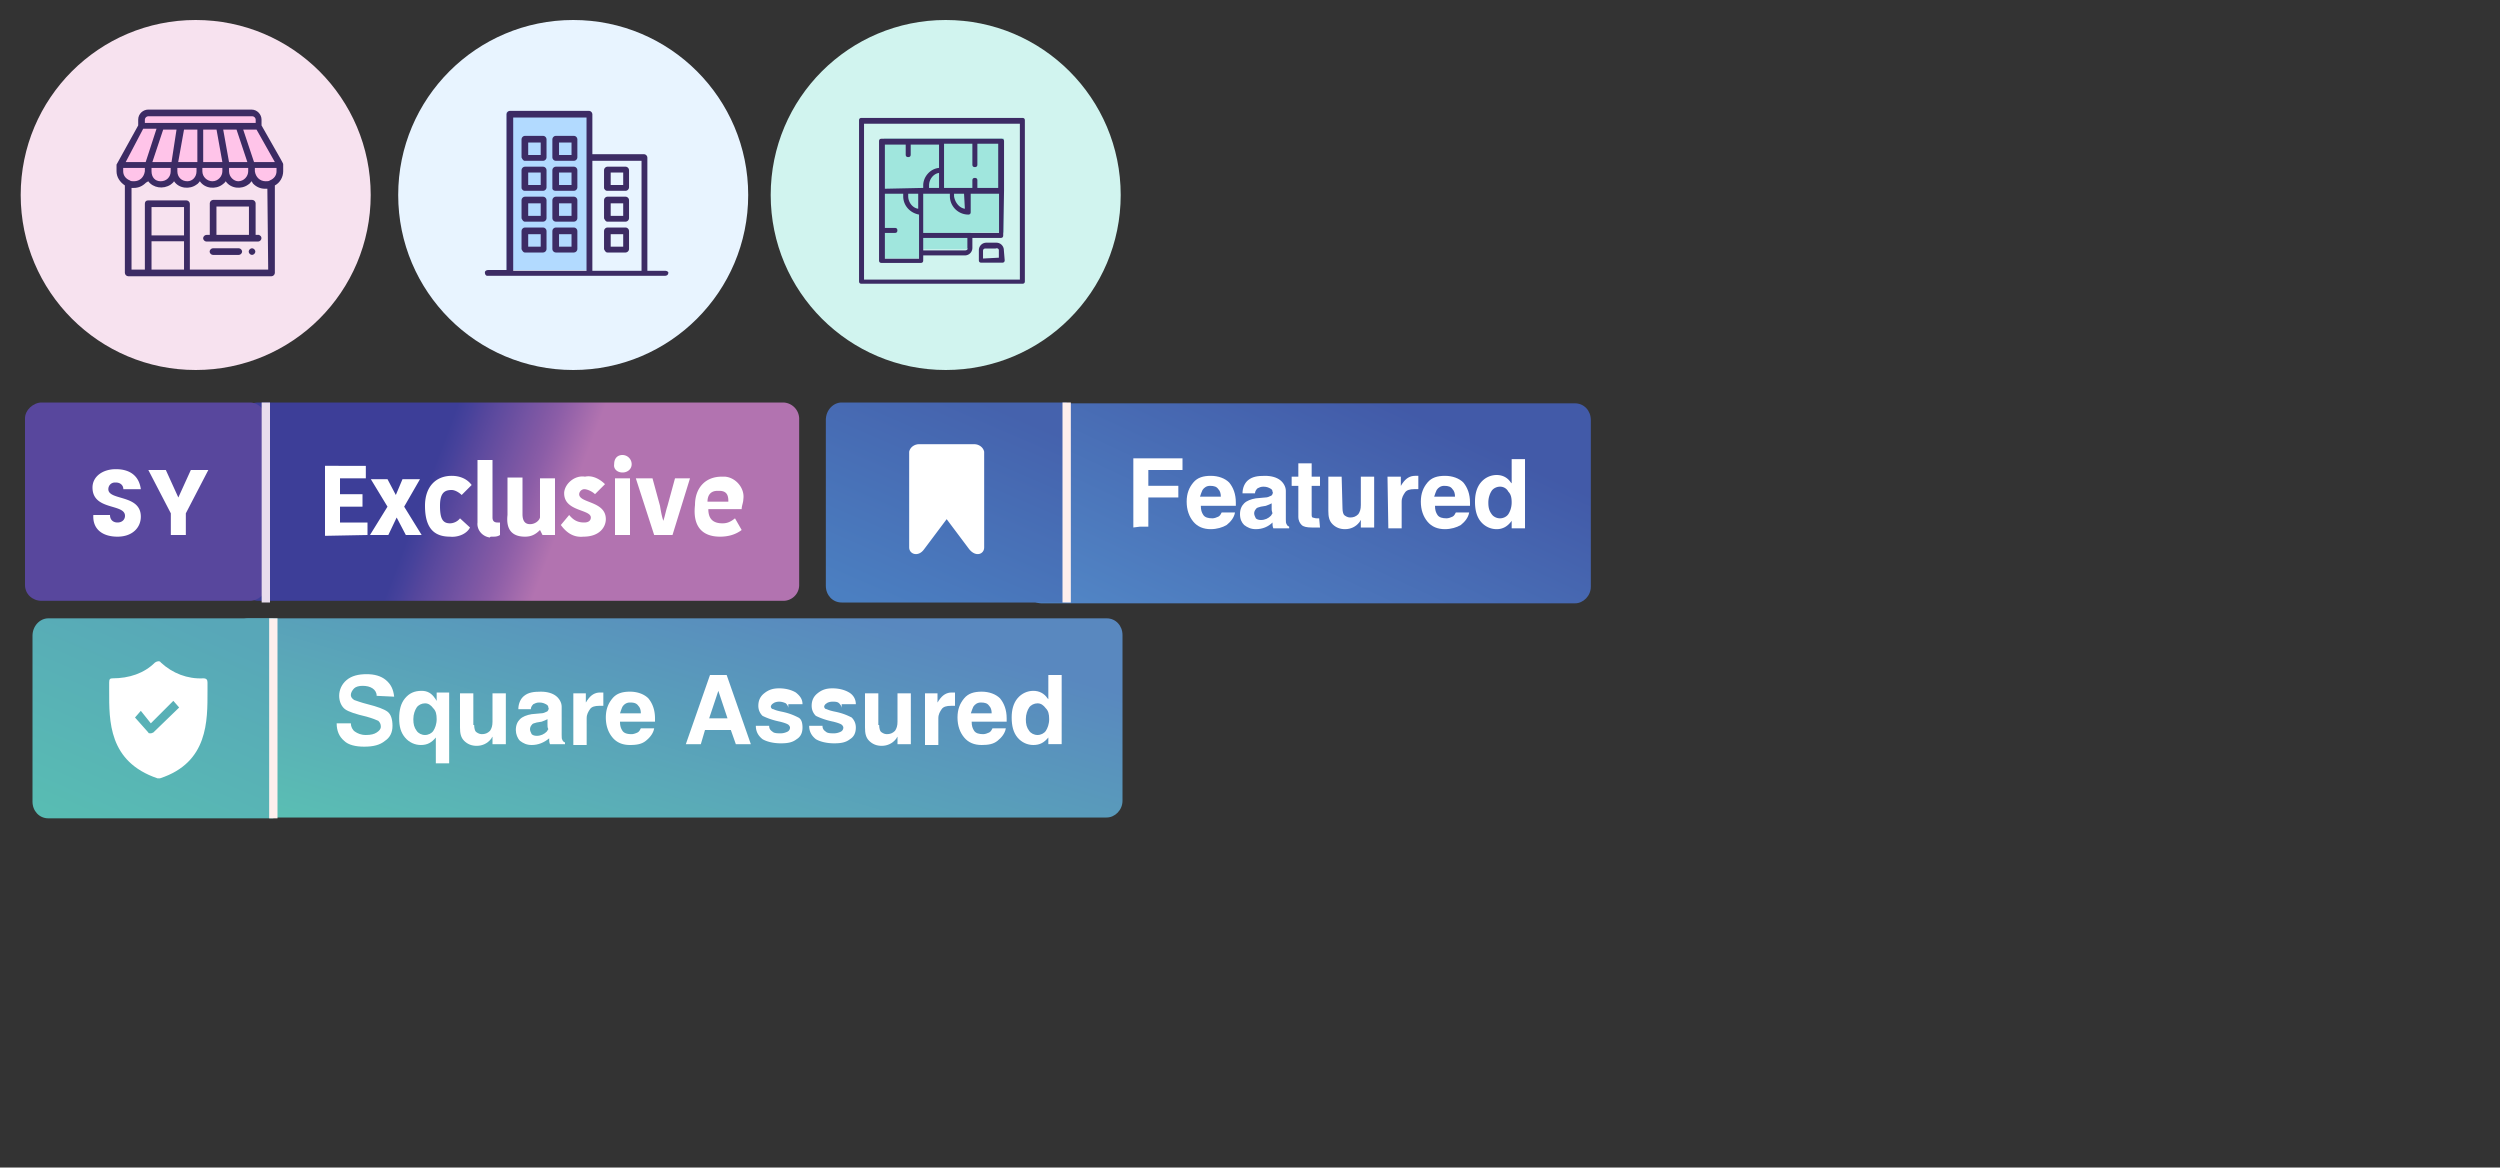 <svg xmlns="http://www.w3.org/2000/svg" xmlns:xlink="http://www.w3.org/1999/xlink" viewBox="0 0 300 140.1" xmlns:v="https://vecta.io/nano"><rect x="0" y="0" width="300" height="140.1" fill="#333333" stroke="none"/><g transform="translate(-89 -246)"><linearGradient id="A" gradientUnits="userSpaceOnUse" x1="2269.439" y1="186.076" x2="2269.7" y2="186.041" gradientTransform="matrix(67 0 0 -24 -151913.547 4771.405)"><stop offset="0" stop-color="#3d3e98"/><stop offset=".1" stop-color="#47429b"/><stop offset=".2" stop-color="#54469c"/><stop offset=".3" stop-color="#5f4b9f"/><stop offset=".4" stop-color="#6a4fa0"/><stop offset=".5" stop-color="#7554a3"/><stop offset=".6" stop-color="#8058a4"/><stop offset=".7" stop-color="#8b5da7"/><stop offset=".8" stop-color="#9864aa"/><stop offset=".9" stop-color="#a56cad"/><stop offset="1" stop-color="#b273b0"/></linearGradient><path d="M120 294.3h63a1.97 1.97 0 0 1 1.9 1.9v20c0 1.1-.9 1.9-1.9 1.9h-63c-1 0-2-.9-2-1.9v-19.9c-.1-1.1.8-2 2-2z" fill="url(#A)"/><path d="M119 294.3H94c-1 0-2 .9-2 1.9v20c0 1.1.9 1.9 2 1.9h25c1 0 2-.9 2-1.9v-19.9c-.1-1.1-1-2-2-2z" fill="#58479d"/><path d="M120.9,294.3v24" fill="none" stroke="#e8dded"/><path d="M103.1 310.4c1.8 0 2.8-1.1 2.8-2.4 0-2.7-3.9-1.9-3.9-3.3 0-.4.3-.8.8-.8h.1c.5 0 .9.3.9.8h0 2.1c-.2-1.5-1.2-2.4-3-2.4-1.6 0-2.8.9-2.8 2.2 0 2.8 3.9 1.9 3.9 3.4 0 .4-.3.8-.9.8-.5 0-.9-.3-.9-.9h0-2c-.1 1.7 1.1 2.6 2.9 2.6h0zm8.2-.2v-2.6l2.7-5.2h-2.1l-1.5 3.3-1.5-3.3h-2.1l2.7 5.2v2.6h1.8zm21.8 0v-1.5h-3.3v-1.9h2.7v-1.5h-2.7v-1.9h3.1v-1.5H128v8.4l5.1-.1h0zm2.5 0l1-2.1h0l1.1 2.1h1.9l-2.1-3.4 1.9-3.3h-2.1l-.8 1.9h0l-1-1.9h-2l2 3.3-2.1 3.4h2.2 0zm7.4.2c.9.1 2-.3 2.4-1.1l-1.2-1.1c-.3.4-.8.6-1.2.6-.9 0-1.2-.6-1.2-2.1s.5-1.9 1.4-1.9c.4 0 .9.3 1.2.6l1.2-1.2c-.6-.8-1.5-1.1-2.4-1.1-1.8 0-3.2 1.2-3.2 3.6 0 2.8 1.2 3.7 3 3.7h0zm5.1 0c.3 0 .6 0 .9-.2v-1.5h-.3c-.3 0-.6-.1-.6-.6v-6.9h-1.8v7.5c-.1.9.6 1.7 1.5 1.8 0-.1.1-.1.3-.1h0 0zm3.9 0c.8 0 1.3-.3 1.8-.8h0l.3.6h1.5v-6.8h-1.8v4.7c-.1.4-.6.8-1.2.8s-.9-.4-.9-1.2v-4.4h-1.8v4.5c-.2 1.8.6 2.6 2.1 2.6h0 0zm7 0c2 0 2.7-1.2 2.7-2.1 0-2.2-3.2-1.9-3.2-3a.65.65 0 0 1 .6-.6c.4 0 1 .3 1.3.6l1.2-1.2c-.6-.6-1.5-1.1-2.4-.9-1.2-.2-2.4.8-2.5 1.9v.1c0 2.2 3.2 1.9 3.2 2.9 0 .3-.2.6-.8.6-.8 0-1.3-.3-1.8-.9l-1 1.2c.8 1.1 1.7 1.5 2.7 1.4h0zm4.7-7.7c.6 0 1.1-.4 1.1-1h0a1.11 1.11 0 0 0-1.1-1.1h0c-.6 0-1 .4-1 1.1h0c-.1.6.4 1 1 1h0 0zm.9 7.5v-6.8h-1.8v6.8h1.8zm5.1 0l2.1-6.8H170l-.9 3.3c-.2.6-.3 1.2-.5 1.8h0c-.2-.6-.3-1.2-.4-1.8l-.9-3.3h-2l2.2 6.8h2.2 0zm5.7.2c.9 0 1.8-.2 2.6-.8l-.8-1.4c-.5.4-.9.6-1.5.6-1.2 0-1.7-.6-1.7-1.7h4c0-.4.2-.8.2-1.2.2-1.3-.9-2.6-2.2-2.7h-.4c-2 0-3.2 1.4-3.2 3.4-.3 2.6.9 3.8 3 3.8h0 0zm.9-4.2h-2.4c0-.8.4-1.3 1.2-1.3h.2c.8 0 1.1.4 1.1 1.2v.1h-.1 0 0z" fill="#fff"/></g><g transform="translate(-365.5 -138.5)"><linearGradient id="B" gradientUnits="userSpaceOnUse" x1="6420.109" y1="77.064" x2="6421.015" y2="77.751" gradientTransform="matrix(107 0 0 -24 -686565 2084.405)"><stop offset="0" stop-color="#5abfb3"/><stop offset="1" stop-color="#5988bf"/></linearGradient><path d="M395.3 212.7h103c1.1 0 1.9.9 1.9 2v19.9c0 1.1-.9 2-1.9 2h-103c-1.1 0-1.9-.9-1.9-2v-19.8c0-1.2.9-2.1 1.9-2.1z" fill="url(#B)"/><linearGradient id="C" gradientUnits="userSpaceOnUse" x1="6404.979" y1="77.936" x2="6404.456" y2="76.936" gradientTransform="matrix(29 0 0 -24 -185353.281 2084.405)"><stop offset="0" stop-color="#58a7b8"/><stop offset="1" stop-color="#58bcb3"/></linearGradient><path d="M371.3 212.7h27 0v24h0-27c-1.1 0-1.9-.9-1.9-2v-19.9c0-1.2.9-2.1 1.9-2.1z" fill="url(#C)"/><g fill="#fff"><path d="M390.4 221.4v-1c0-.3-.1-.5-.5-.5h0c-1.9.1-3.7-.6-5.1-1.9-.1-.2-.4-.2-.7 0-1.3 1.3-3.1 1.9-5.1 1.9-.3 0-.4.1-.4.5h0v1c0 3.6-.1 8.5 5.8 10.5h.1.2c5.8-1.9 5.7-6.9 5.7-10.5zm-6.5 5c-.2.1-.3.1-.3.1h0c-.2 0-.3 0-.3-.1l-1.6-1.8.7-.8 1.2 1.5 2.7-2.7.7.8-3.1 3h0zm26.8-4.4c0-.4-.2-.7-.5-.9s-.7-.3-1.2-.3c-.4 0-.8.1-1 .3s-.4.5-.4.8c0 .2.1.4.4.6.3.1.8.3 1.6.5 1.2.3 2 .6 2.4.9s.6.9.6 1.7-.3 1.4-.9 1.8c-.6.5-1.4.7-2.5.7-1 0-1.9-.2-2.4-.7-.6-.5-.9-1.2-.9-2.1h1.7c0 .4.2.8.5 1s.7.4 1.3.4 1-.1 1.3-.3.5-.4.5-.7-.1-.5-.3-.7c-.2-.1-.7-.3-1.4-.5-1.3-.3-2.2-.6-2.6-.9s-.7-.9-.7-1.6.3-1.4.9-1.9 1.4-.7 2.4-.7c.9 0 1.7.2 2.3.7s.9 1.1 1 2l-2.1-.1h0 0zm5.3 5.9c-.7 0-1.4-.3-1.9-.9s-.7-1.3-.7-2.3.2-1.8.7-2.4 1.1-.9 2-.9c.7 0 1.2.3 1.6.9.1.1.1.2.2.3v-1h1.5v8.5h-.8-.8V227c-.5.6-1 .9-1.8.9h0zm.5-5c-.4 0-.8.2-1 .5s-.4.8-.4 1.4.1 1 .4 1.4c.2.3.6.5 1 .5s.8-.2 1-.5.4-.8.4-1.4-.1-1-.4-1.3c-.3-.4-.6-.6-1-.6z"/><use xlink:href="#F"/><path d="M429.3 227.9c-.6 0-1-.2-1.4-.5-.3-.3-.5-.8-.5-1.3 0-.6.2-1 .5-1.3s.8-.5 1.4-.6l1.1-.1c.3 0 .5-.1.7-.2.1 0 .1-.1.2-.2 0-.1.1-.2 0-.3 0-.2-.1-.3-.3-.4s-.4-.2-.8-.2c-.3 0-.5.1-.7.2-.2.2-.3.4-.3.6h-1.5c0-.7.3-1.3.7-1.6.5-.4 1.1-.5 2-.5.8 0 1.4.2 1.8.5s.7.8.7 1.3v3.4c0 .3 0 .5.1.6 0 .1.1.2.3.3h0v.2h-.9-.9 0c-.1-.2-.1-.5-.1-.7h0c-.6.5-1.3.8-2.1.8h0zm1.9-2.4v-.7c-.2.1-.4.2-.7.3l-.6.1c-.3.1-.5.1-.6.3-.1.1-.2.3-.2.5s.1.4.2.6c.1.1.3.2.6.2.5 0 .9-.2 1.2-.5.1-.1.1-.2.2-.3-.1-.2-.1-.3-.1-.5z"/><use xlink:href="#G"/><path d="M441.1 227.9c-.9 0-1.6-.3-2.1-.9s-.8-1.4-.8-2.4.3-1.7.8-2.3 1.2-.8 2.1-.8 1.7.3 2.2.8c.5.6.8 1.4.8 2.4v.4h-4.2c0 .5.1.8.3 1.1s.6.4 1.1.4c.2 0 .5-.1.7-.2s.3-.3.4-.5h1.6c-.1.6-.5 1.1-1 1.5s-1.1.5-1.9.5zm1.3-3.8c0-.4-.1-.7-.3-.9-.2-.3-.5-.4-1-.4-.4 0-.7.2-.9.5-.1.2-.2.5-.3.8h2.5 0 0zm8.3-4.6h1 1l2.9 8.3h-.9-.9l-.6-1.7h-3.1l-.5 1.7h-.9-.9l2.9-8.3h0zm-.1 5.2h2.2l-1.1-3.3h0l-1.1 3.3zm9.5-1.2c0-.2-.1-.4-.3-.6-.2-.1-.5-.2-.8-.2s-.6.1-.7.2c-.2.1-.3.3-.3.4s.1.3.3.3c.2.1.5.2 1 .3 1 .2 1.6.5 2 .7s.5.7.5 1.2c0 .6-.2 1.1-.7 1.4-.5.4-1.1.5-1.9.5-.9 0-1.7-.2-2.2-.5-.5-.4-.8-.9-.8-1.6h1.6c0 .3.1.5.4.7.2.2.6.2 1 .2.3 0 .6-.1.8-.2a.55.55 0 0 0 .3-.5c0-.1-.1-.3-.3-.4s-.5-.2-.9-.3c-1-.2-1.7-.5-2.1-.7-.3-.3-.5-.7-.5-1.2 0-.6.2-1.1.7-1.5s1-.6 1.8-.6 1.5.2 2 .5c.5.4.8.8.8 1.4h-1.7v.5h0zm6.4 0c0-.2-.1-.4-.3-.6s-.5-.2-.8-.2-.6.1-.7.2c-.2.1-.3.3-.3.4s.1.3.3.3c.2.1.5.2 1 .3 1 .2 1.6.5 2 .7.3.3.5.7.5 1.2 0 .6-.2 1.1-.7 1.4-.5.4-1.1.5-1.9.5-.9 0-1.7-.2-2.2-.5-.5-.4-.8-.9-.8-1.6h1.6c0 .3.1.5.4.7.2.2.6.2 1 .2.3 0 .6-.1.8-.2a.55.55 0 0 0 .3-.5c0-.1-.1-.3-.3-.4s-.5-.2-.9-.3c-1-.2-1.7-.5-2.1-.7-.3-.3-.5-.7-.5-1.2 0-.6.2-1.1.7-1.5s1-.6 1.8-.6 1.5.2 2 .5.8.8.8 1.4h-1.7v.5h0z"/><use xlink:href="#F" x="48.6"/><use xlink:href="#G" x="42.2"/><path d="M483.3 227.9c-.9 0-1.6-.3-2.1-.9s-.8-1.4-.8-2.4.3-1.7.8-2.3 1.2-.8 2.1-.8 1.7.3 2.2.8c.5.6.8 1.4.8 2.4v.4h-4.2c0 .5.1.8.3 1.1s.6.4 1.1.4c.2 0 .5-.1.7-.2s.3-.3.4-.5h1.6c-.1.6-.5 1.1-1 1.5s-1.1.5-1.9.5zm1.2-3.8c0-.4-.1-.7-.3-.9-.2-.3-.5-.4-1-.4-.4 0-.7.2-.9.5-.1.2-.2.5-.3.8h2.5 0 0zm5 3.8c-.7 0-1.4-.3-1.9-.9s-.7-1.4-.7-2.4c0-.9.2-1.7.7-2.3s1.2-.9 1.9-.9 1.3.3 1.7.9l.1.1v-2.9h.8.8v8.3h-.8-.8v-.8h0c-.5.6-1 .9-1.8.9h0zm.5-5c-.4 0-.8.2-1 .5s-.4.8-.4 1.4.1 1 .4 1.4c.2.3.6.5 1 .5s.8-.2 1-.5.4-.8.4-1.4-.1-1-.4-1.3c-.3-.4-.6-.6-1-.6z"/></g><path d="M398.3,212.7v24" fill="none" stroke="#feefed"/></g><circle cx="113.484" cy="23.4" r="21" fill="#d1f4ef"/><path d="M106.084 31V16.6h14.4v11.3h-4v2h-5.7V31h-4.7z" fill="#a0e6dd"/><path d="M122.984 14.45c0-.2-.1-.3-.3-.3h-19.3c-.2 0-.3.1-.3.3v19.3c0 .2.1.3.3.3h19.3c.2 0 .3-.1.3-.3v-19.3zm-19.3 19.1v-18.7h18.7v18.7h-18.7zm16.801-10.7v-5.9c0-.2-.1-.3-.3-.3h-7.2-7.2c-.2 0-.3.1-.3.3h0v5.9 4.7 3.7c0 .2.1.3.3.3h4.7c.2 0 .3-.1.3-.3v-.6h5c.5 0 .9-.4.9-.9v-1.2h3.4c.2 0 .3-.1.3-.3l.1-5.4zm-3.8-5.6v2.5c0 .2.1.3.3.3s.3-.1.3-.3v-2.5h2.5v5.3h-2.5v-.9c0-.2-.1-.3-.3-.3s-.3.1-.3.3v.9h-.6-1.9-.9v-5.3h3.4zm-.9 7.8c-.7-.1-1.2-.8-1.3-1.5v-.3h.8.4l.1 1.8zm-3.1-2.5h-1.2v-.3c0-.7.5-1.4 1.2-1.5v1.8zm-6.5 8.5v-3.1h1.2c.2 0 .3-.1.3-.3s-.1-.3-.3-.3h-1.2v-4.1h1 1.2v.3c0 1.1.8 2 1.9 2.2v3.2 1.5.6h-4.1zm2.8-7.8h1.2v1.8c-.7-.1-1.2-.8-1.2-1.5v-.3zm-2.8-.6v-5.3h2.5v1.2c0 .2.1.3.3.3s.3-.1.3-.3v-1.2h3.4v2.8c-1.1.1-1.9 1.1-1.9 2.1v.3l-4.6.1zm9.6 7.4h-5v-.4-1.1h5.3v1.2c.1.2-.1.3-.3.3h0 0zm-5-2.1v-.8-3.9h3.2v.3a2.22 2.22 0 0 0 2.2 2.2c.2 0 .3-.1.3-.3v-2.2h.6 2.8v4.7h-9.1zm9.678 2.073c0-.5-.4-.9-.9-.9h-1.2c-.5 0-.9.4-.9.9v1.2c0 .2.1.3.3.3h2.5c.2 0 .3-.1.3-.3l-.1-1.2zm-2.5 1v-.9c0-.2.1-.3.3-.3h1.2c.3-.1.4.1.4.2v.9l-1.9.1z" fill="#3c2b64"/><circle cx="23.484" cy="23.4" r="21" fill="#f7e2ef"/><path d="M14.384 19.85l2.6-4.7v-1.7h13.5c.3.5.5 1 .6 1.5l2.5 4.9s-.4 2.7-1.6 2.5c-.7-.1-1.3-.5-1.7-1.1-.5.4-1 .8-1.6 1.1-.5-.3-1.1-.7-1.5-1.1l-1.7 1.1-1.5-1.1-1.7 1.1-1.4-1.1-1.7 1.1-1.6-1.1-1.9 1.1-1.3-1.1v-1.4z" fill="#ffc4e9"/><path d="M30.243 29.791c-.2 0-.4.2-.4.4s.2.4.4.4.4-.2.4-.4h0c0-.2-.2-.4-.4-.4zm1.141-14.741v-.7c0-.6-.5-1.2-1.2-1.2h-12.4c-.6 0-1.2.5-1.2 1.2v.7l-2.6 4.7h0v.8c0 .7.4 1.3 1 1.7v10.5c0 .2.2.4.4.4h17.2c.2 0 .4-.2.4-.4h0v-10.5c.6-.3 1-1 1-1.7v-.8h0c0-.2 0-.1-2.6-4.7zm1.6 4.4h-2.5l-1.3-3.9h1.6l2.2 3.9zm-5.5.7h2.3v.4c0 .6-.5 1.2-1.2 1.2-.5 0-1.1-.5-1.1-1.2v-.4zm0-.7l-.7-3.9h1.6l1.3 3.9h-2.2zm-10.1-5.1c0-.2.2-.4.4-.4h0 12.5c.2 0 .4.2.4.4h0v.4h-13.3v-.4zm9.3 5.8v.4c0 .6-.5 1.2-1.2 1.2-.6 0-1.2-.5-1.2-1.2v-.4h2.4zm-2.3-.7v-3.9h1.6l.7 3.9h-2.3zm-3 0l.7-3.9h1.6v3.9h-2.3zm2.2.7v.4c0 .7-.5 1.2-1.1 1.2-.7 0-1.2-.5-1.2-1.2v-.4h2.3zm-5.3-.7l1.3-3.9h1.6l-.6 3.9h-2.3zm2.2.7v.4c0 .7-.5 1.2-1.2 1.2s-1.1-.5-1.1-1.2v-.4h2.3zm-3.3-4.7h1.6l-1.3 4h-2.4l2.1-4zm-2.4 5.1v-.4h2.6v.4c-.1.7-.6 1.2-1.3 1.2-.2 0-.4 0-.5-.1-.5-.2-.8-.6-.8-1.1zm7.3 11.8h-3.9v-3.4h3.9v3.4zm0-4.1h-3.9v-3.4h3.9v3.4zm10.1 4.1h-9.4v-7.9c0-.2-.2-.4-.4-.4h-4.6c-.3 0-.4.2-.4.4v7.9h-1.6v-9.8h.3c.5 0 1-.2 1.4-.6.1-.1.2-.1.3-.2.6.8 1.8 1 2.7.4.1-.1.3-.2.4-.4.6.9 1.9 1 2.7.4.2-.1.3-.3.4-.4.6.9 1.9 1 2.7.4.1-.1.3-.2.4-.4.6.9 1.9 1 2.7.4.2-.1.3-.3.4-.4.1.1.1.2.2.3.4.4.9.6 1.4.6h.3l.1 9.7zm1-11.8c0 .5-.3.9-.8 1.1-.1.1-.3.1-.5.1-.7 0-1.2-.5-1.3-1.2v-.4h2.6v.4zm-2.109 7.638h-.4v-3.8c0-.2-.2-.4-.4-.4h-4.7c-.2 0-.4.2-.4.4v3.8h-.4c-.2 0-.4.2-.4.4s.2.4.4.4h6.2c.2 0 .4-.2.4-.4s-.1-.3-.3-.4h0zm-1.2 0h-3.9v-3.4h3.9v3.4zm-1.219 1.603h-3.1c-.2 0-.4.2-.4.4s.2.4.4.4h3.1c.2 0 .4-.2.4-.4s-.2-.4-.4-.4z" fill="#3c2b64"/><circle cx="68.784" cy="23.4" r="21" fill="#e8f4ff"/><path d="M60.784 13.4h10v19h-10z" fill="#b2daff"/><g fill="#3c2b64"><path d="M79.884 32.5h-2.2V18.9c0-.2-.2-.4-.4-.4h0-6.2v-4.8c0-.2-.2-.4-.4-.4h-9.5c-.2 0-.4.2-.4.4h0v18.7h-2.2c-.2 0-.4.1-.4.3s.1.4.3.4h0 21.3c.2 0 .4-.1.4-.3.1-.1-.1-.3-.3-.3h0zm-9.5 0h-8.8V14.1h8.8v18.4zm6.6 0h-5.9V19.3h5.9v13.2z"/><use xlink:href="#H"/><use xlink:href="#I"/><use xlink:href="#J"/><path d="M66.684 22.9h2.2c.2 0 .4-.2.4-.4h0v-2.1c0-.2-.2-.4-.4-.4h0-2.2c-.2 0-.4.2-.4.4h0v2.2c0 .2.2.3.4.3h0zm.4-2.2h1.5v1.5h-1.5v-1.5z"/><use xlink:href="#K"/><path d="M66.684 26.6h2.2c.2 0 .4-.2.4-.4h0V24c0-.2-.2-.4-.4-.4h0-2.2c-.2 0-.4.2-.4.4h0v2.2c0 .2.2.4.4.4h0zm.4-2.2h1.5v1.5h-1.5v-1.5z"/><use xlink:href="#K" y="11"/><use xlink:href="#H" x="-9.9"/><path d="M62.984 19.3h2.2c.2 0 .4-.2.4-.4v-2.2c0-.2-.2-.4-.4-.4h-2.2c-.2 0-.4.2-.4.4v2.2c.1.2.2.4.4.4zm.4-2.2h1.5v1.5h-1.5v-1.5z"/><use xlink:href="#I" x="-9.9"/><use xlink:href="#J" x="-9.9"/></g><linearGradient id="D" gradientUnits="userSpaceOnUse" x1="3294.014" y1="-105.649" x2="3294.918" y2="-104.964" gradientTransform="matrix(68 0 0 -24 -223873.656 -2465.095)"><stop offset="0" stop-color="#5288c7"/><stop offset="1" stop-color="#425aa8"/></linearGradient><path d="M125 48.4h64c1.1 0 1.9.9 1.9 2v20c0 1.1-.9 2-1.9 2h-64c-1.1 0-1.9-.9-1.9-2V50.6c0-1.3.9-2.2 1.9-2.2z" fill="url(#D)"/><linearGradient id="E" gradientUnits="userSpaceOnUse" x1="3302.849" y1="-104.773" x2="3302.327" y2="-105.772" gradientTransform="matrix(29 0 0 -24 -95661.781 -2465.095)"><stop offset="0" stop-color="#4562ad"/><stop offset="1" stop-color="#4b7fc1"/></linearGradient><path d="M101 48.3h27 0v24h0-27c-1.1 0-1.9-.9-1.9-2V50.4c0-1.2.9-2.1 1.9-2.1z" fill="url(#E)"/><g fill="#fff"><path d="M116.9 53.3h-6.6c-.6 0-1.1.4-1.2.9v11.5c0 .8 1.1 1.2 1.8.2l2.7-3.6 2.7 3.6c.8 1 1.8.6 1.8-.2V54.2c-.1-.5-.6-.9-1.2-.9h0zm19.1 10V55h5.9v.7.7h-4.1v1.9h3.6v.7.7h-3.6v3.5h-1l-.8.1h0 0z"/><use xlink:href="#L"/><path d="M150.7 63.5c-.6 0-1-.2-1.4-.5-.3-.3-.5-.7-.5-1.3s.2-1 .5-1.3.8-.5 1.4-.6l1.1-.1c.3 0 .5-.1.7-.2.1 0 .1-.1.2-.2 0-.1.1-.2 0-.3 0-.2-.1-.3-.3-.4s-.4-.2-.8-.2c-.3 0-.5.1-.7.2-.2.2-.3.4-.3.6h-1.5c0-.7.3-1.3.7-1.6.5-.4 1.1-.5 2-.5.8 0 1.4.2 1.8.5s.7.8.7 1.3v3.4c0 .3 0 .5.1.6 0 .1.1.2.3.3h0v.2h-.9-1 0c-.1-.2-.1-.5-.1-.7h0c-.5.5-1.2.8-2 .8h0zm1.9-2.4v-.7c-.2.1-.4.2-.7.3l-.6.1c-.3.1-.5.1-.6.3-.1.1-.2.3-.2.5s.1.4.2.6c.1.1.3.2.6.2.5 0 .9-.2 1.2-.5.1-.1.1-.2.2-.3-.1-.3-.1-.4-.1-.5h0zm5.8 2.2h-1c-.6 0-1-.1-1.2-.3s-.4-.5-.4-1v-3.7h-.8v-1.1h.8v-1.6h1.6v1.6h1v1.1h-1v3.5c0 .1 0 .2.1.3.1 0 .3.1.5.1h.3l.1 1.1h0 0 0zm2.7-2.3c0 .4.1.7.2.8s.4.3.7.3c.4 0 .7-.1 1-.4.2-.3.3-.6.3-1.1v-3.4h.8.8v6.1h-.8-.8v-.9c-.1.1-.1.2-.2.3-.4.5-1 .8-1.7.8-.6 0-1.1-.2-1.5-.6s-.5-.9-.5-1.6v-4.1h.8.8l.1 3.8h0 0zm5.4-3.8h.8.8v1.1c.1-.1.1-.2.2-.3.4-.6.9-.9 1.5-.9h.4v1.6h-.5c-.5 0-.9.1-1.1.4s-.4.6-.4 1.1v3.2h-.8-.8l-.1-6.2h0 0z"/><use xlink:href="#L" x="28.1"/><path d="M179.6 63.5c-.7 0-1.4-.3-1.9-.9s-.7-1.4-.7-2.4c0-.9.2-1.7.7-2.3s1.2-.9 1.9-.9 1.3.3 1.7.9l.1.1v-2.9h.8.8v8.3h-.8-.8v-.9h0c-.5.7-1.1 1-1.8 1h0zm.4-5.1c-.4 0-.8.2-1 .5s-.4.8-.4 1.4.1 1 .4 1.4c.2.3.6.5 1 .5s.8-.2 1-.5.4-.8.4-1.4-.1-1-.4-1.3a1.1 1.1 0 0 0-1-.6h0z"/></g><path d="M128,48.3v24" fill="none" stroke="#feefed"/><defs><path id="F" d="M422.4 225.5c0 .4.1.7.2.8s.4.3.7.3c.4 0 .7-.1 1-.4.2-.3.3-.6.3-1.1v-3.4h.8.8v6.1h-.8-.8v-.9c-.1.1-.1.2-.2.3-.4.5-1 .8-1.7.8-.6 0-1.1-.2-1.5-.6s-.5-.9-.5-1.6v-4.1h.8.8v3.8h.1 0z"/><path id="G" d="M434.2 221.7h.8.8v1.1c.1-.1.1-.2.2-.3.4-.6.9-.9 1.5-.9h.4v1.6h-.5c-.5 0-.9.1-1.1.4s-.4.6-.4 1.1v3.2h-.8-.8v-6.2h-.1 0z"/><path id="H" d="M72.884 22.9h2.2c.2 0 .4-.2.4-.4h0v-2.1c0-.2-.2-.4-.4-.4h0-2.2c-.2 0-.4.2-.4.4h0v2.2c.1.2.2.3.4.3h0zm.4-2.2h1.5v1.5h-1.5v-1.5z"/><path id="I" d="M72.884 26.6h2.2c.2 0 .4-.2.4-.4h0V24c0-.2-.2-.4-.4-.4h0-2.2c-.2 0-.4.2-.4.4h0v2.2c.1.2.2.4.4.4h0zm.4-2.2h1.5v1.5h-1.5v-1.5z"/><path id="J" d="M72.884 30.3h2.2c.2 0 .4-.2.4-.4h0v-2.2c0-.2-.2-.4-.4-.4h0-2.2c-.2 0-.4.2-.4.4h0v2.2c.1.2.2.4.4.4h0zm.4-2.2h1.5v1.5h-1.5v-1.5z"/><path id="K" d="M66.684 19.3h2.2c.2 0 .4-.2.4-.4h0v-2.2c0-.2-.2-.4-.4-.4h0-2.2c-.2 0-.4.2-.4.4h0v2.2c0 .2.2.4.4.4h0zm.4-2.2h1.5v1.5h-1.5v-1.5z"/><path id="L" d="M145.3 63.5c-.9 0-1.6-.3-2.1-.9s-.8-1.4-.8-2.4.3-1.7.8-2.3 1.2-.8 2.1-.8 1.7.3 2.2.8c.5.6.8 1.4.8 2.4v.4h-4.2c0 .5.1.8.3 1.1s.6.4 1.1.4c.2 0 .5-.1.7-.2s.3-.3.4-.5h1.6c-.1.6-.5 1.1-1 1.5-.5.3-1.2.5-1.9.5zm1.2-3.9c0-.4-.1-.7-.3-.9-.2-.3-.5-.4-1-.4-.4 0-.7.2-.9.5-.1.2-.2.5-.3.8h2.5 0 0 0z"/></defs></svg>